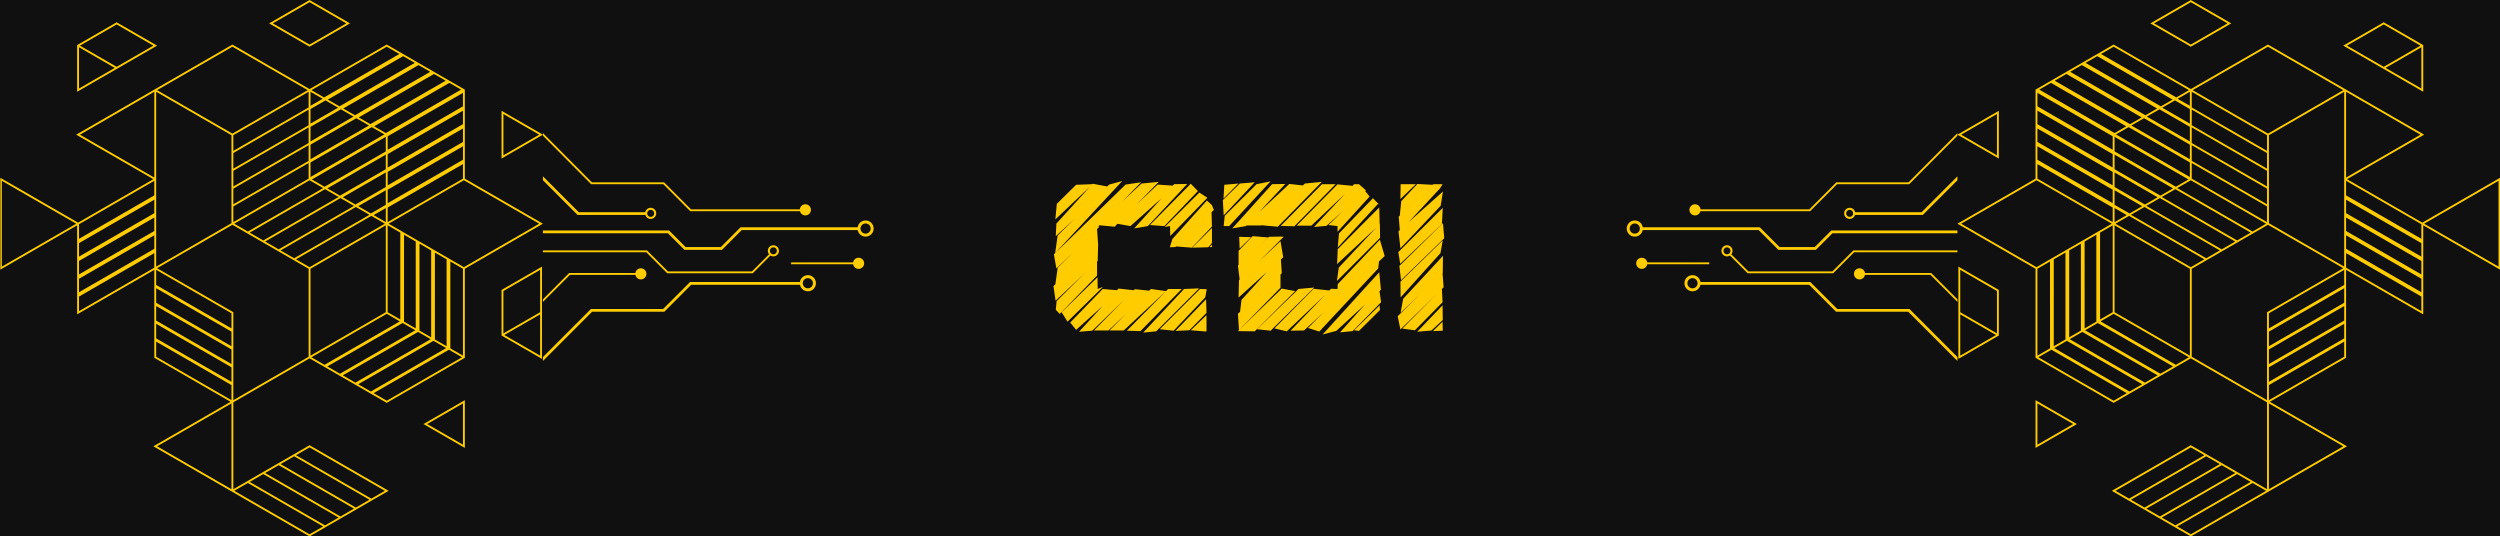 <svg xmlns="http://www.w3.org/2000/svg" xmlns:xlink="http://www.w3.org/1999/xlink" width="1920" zoomAndPan="magnify" viewBox="0 0 1440 309" height="412" preserveAspectRatio="xMidYMid meet" version="1.0"><defs><g/><clipPath id="dd5fab18da"><path d="M 0.211 0.023 L 312.727 0.023 L 312.727 308.973 L 0.211 308.973 Z M 0.211 0.023 " clip-rule="nonzero"/></clipPath><clipPath id="7ea3cc17a9"><path d="M 493 126 L 503.227 126 L 503.227 137 L 493 137 Z M 493 126 " clip-rule="nonzero"/></clipPath><clipPath id="d477f4a32a"><path d="M 312.727 76.68 L 495 76.68 L 495 207.93 L 312.727 207.93 Z M 312.727 76.68 " clip-rule="nonzero"/></clipPath><clipPath id="65cf363e07"><path d="M 1127.484 0.023 L 1440 0.023 L 1440 308.973 L 1127.484 308.973 Z M 1127.484 0.023 " clip-rule="nonzero"/></clipPath><clipPath id="18d6c75e72"><path d="M 937.09 126 L 947 126 L 947 137 L 937.09 137 Z M 937.09 126 " clip-rule="nonzero"/></clipPath><clipPath id="e05c818ce1"><path d="M 945 76.68 L 1127.484 76.68 L 1127.484 207.93 L 945 207.93 Z M 945 76.68 " clip-rule="nonzero"/></clipPath></defs><rect x="-144" width="1728" fill="#ffffff" y="-30.9" height="370.8" fill-opacity="1"/><rect x="-144" width="1728" fill="#ffffff" y="-30.9" height="370.8" fill-opacity="1"/><rect x="-144" width="1728" fill="#111011" y="-30.9" height="370.8" fill-opacity="1"/><g fill="#ffcc00" fill-opacity="1"><g transform="translate(602.088, 190.604)"><g><path d="M 7.125 -36.348 L 5.797 -26.805 L 4.711 -25.84 L 5.918 -17.387 L 22.941 -33.449 L 6.52 -17.148 L 6.039 -12.195 L 8.332 -9.781 L 29.824 -31.879 L 29.824 -39.969 L 30.188 -40.332 L 30.43 -49.629 L 30.43 -49.75 L 29.824 -58.684 L 31.152 -60.012 L 30.188 -60.375 L 30.672 -60.375 L 31.152 -60.859 L 39.969 -60.012 L 41.539 -61.703 L 49.023 -60.375 L 67.016 -76.434 L 51.199 -59.047 L 59.047 -60.375 L 81.746 -84.645 L 74.262 -84.523 L 73.414 -83.68 L 64.723 -84.285 L 52.527 -72.812 L 65.324 -85.852 L 55.426 -84.887 L 44.195 -74.383 L 55.184 -85.613 L 46.246 -84.285 L 5.676 -44.797 L 4.949 -44.074 L 6.398 -35.984 L 15.699 -44.918 Z M 14.371 -4.828 L 17.75 -0.605 L 33.086 -14.371 L 19.441 0.484 L 27.047 -0.121 L 45.887 -18.355 L 28.016 -0.242 L 36.348 -0.242 L 46.488 -9.781 L 36.949 -0.242 L 45.16 -0.242 L 69.551 -22.941 L 60.859 -24.148 L 59.891 -23.184 L 51.559 -24.027 L 50.957 -23.426 L 42.141 -24.391 L 41.297 -23.426 L 33.086 -24.148 Z M 6.641 -73.176 L 5.797 -64.238 L 25.719 -83.074 L 6.398 -61.824 L 6.039 -54.578 L 16.785 -64.48 L 7.125 -54.941 L 5.676 -44.797 L 44.316 -86.336 L 36.828 -84.285 L 35.621 -83.195 L 27.289 -84.766 L 27.047 -84.523 L 17.75 -84.164 Z M 71.727 -48.18 L 74.984 -48.301 L 75.348 -48.664 L 84.402 -47.938 L 95.996 -60.133 L 95.754 -68.344 L 97.082 -69.672 L 95.996 -72.449 L 93.098 -75.105 L 73.176 -52.887 Z M 46.973 -0.121 L 54.82 0.121 L 78.609 -24.148 L 70.758 -24.148 Z M 56.391 0.965 L 63.875 0.242 L 88.629 -24.512 L 79.938 -24.148 Z M 60.254 -60.98 L 68.586 -60.375 L 87.906 -80.539 L 83.801 -84.766 Z M 89.113 -24.148 L 65.93 -0.965 L 73.898 -0.121 L 92.133 -19.32 L 92.977 -24.027 Z M 9.418 -10.746 L 12.801 -5.312 L 33.207 -25.359 L 30.188 -24.148 L 30.066 -30.91 Z M 71.848 -60.375 L 71.969 -54.699 L 93.34 -76.676 L 88.75 -79.695 L 68.828 -59.891 Z M 74.984 0 L 82.957 -0.363 L 92.855 -10.383 L 92.617 -18.234 Z M 84.645 -47.938 L 93.824 -48.18 L 95.996 -50.594 L 95.996 -59.289 Z M 83.801 -0.363 L 92.734 0.363 L 92.855 -0.484 L 92.855 -9.055 Z M 95.996 -48.301 L 95.996 -49.75 L 94.547 -48.301 Z M 95.996 -48.301 "/></g></g></g><g fill="#ffcc00" fill-opacity="1"><g transform="translate(704.121, 190.604)"><g><path d="M 10.988 -17.871 L 10.145 -10.988 L 8.934 -9.902 L 9.539 -0.484 L 8.934 0.121 L 18.594 0.242 L 41.898 -22.941 L 34.172 -24.391 L 9.539 -0.484 L 33.449 -24.875 L 33.449 -32.48 L 34.172 -33.207 L 33.688 -41.176 L 35.016 -42.383 L 33.449 -51.68 L 21.133 -40.09 L 35.258 -54.215 L 33.809 -54.336 L 26.805 -54.215 L 21.855 -49.629 L 26.324 -53.855 L 17.387 -54.578 L 9.297 -46.125 L 9.297 -38.035 L 8.934 -37.676 L 9.902 -29.582 L 9.539 -29.223 L 9.297 -19.199 L 25.598 -33.93 Z M 29.945 -1.449 L 37.07 0.242 L 59.289 -20.891 L 39.242 -0.121 L 46.973 -0.242 L 58.441 -10.867 L 49.266 -1.691 L 55.785 0.363 L 89.719 -35.984 L 90.199 -40.09 L 93.461 -43.109 L 90.684 -52.527 L 66.414 -26.926 L 66.293 -24.148 L 62.547 -24.27 L 61.582 -23.305 L 52.527 -24.27 Z M 5.676 -59.047 L 13.523 -60.375 L 13.887 -60.738 L 22.461 -60.738 L 22.582 -60.859 L 31.879 -60.012 L 57.234 -85.852 L 47.453 -84.887 L 46.367 -83.801 L 38.52 -84.645 L 21.012 -68.344 L 36.227 -84.645 L 28.617 -84.523 Z M 66.293 -60.375 L 66.293 -57.113 L 84.766 -77.402 L 82.23 -80.539 L 82.715 -80.902 L 78.609 -84.523 L 75.832 -84.523 L 74.984 -83.559 L 66.293 -84.402 L 42.746 -60.617 L 51.199 -60.617 L 70.758 -79.09 L 52.77 -59.891 L 59.891 -60.496 L 69.43 -69.07 L 61.098 -60.98 Z M 66.414 -47.094 L 66.051 -38.52 L 88.75 -59.652 L 67.016 -36.465 L 65.93 -28.738 L 90.805 -53.613 L 90.684 -61.703 L 90.562 -61.582 L 90.32 -71.121 Z M 67.742 0.844 L 74.984 0.121 L 91.406 -16.543 L 90.441 -22.941 L 91.285 -23.668 L 90.32 -33.809 L 57.719 2.055 L 65.566 0 L 82.109 -15.215 Z M 19.922 -0.965 L 27.773 -0.121 L 52.887 -24.996 L 43.832 -24.148 Z M 33.57 -60.496 L 41.418 -60.254 L 65.203 -84.523 L 57.355 -84.523 Z M 0.723 -60.375 L 3.863 -60.375 L 27.652 -86.094 L 19.684 -84.523 L 1.328 -66.293 Z M 86.699 -76.434 L 67.137 -56.148 L 66.414 -48.059 L 89.719 -73.297 Z M 0.242 -75.348 L 0.723 -66.535 L 18.594 -85.613 L 10.023 -84.887 Z M 78.609 0 L 90.684 -11.953 L 90.562 -14.73 L 75.832 -0.363 Z M 0.605 -76.191 L 9.176 -84.887 L 1.086 -84.164 Z M 9.902 -47.453 L 16.543 -53.977 L 9.66 -54.215 Z M 89.84 -73.414 L 90.562 -72.449 L 89.719 -73.297 Z M 89.84 -73.414 "/></g></g></g><g fill="#ffcc00" fill-opacity="1"><g transform="translate(800.721, 190.604)"><g><path d="M 4.348 -8.453 L 5.918 -0.844 L 26.445 -20.891 L 7.004 -1.328 L 14.25 -0.363 L 30.188 -16.543 L 29.824 -24.148 L 30.793 -25.117 L 30.188 -33.207 L 30.309 -33.328 L 30.43 -43.227 L 7.488 -18.477 L 6.039 -10.504 L 17.027 -20.891 Z M 24.875 -84.523 L 24.512 -84.164 L 15.699 -84.645 L 6.398 -74.746 L 5.555 -66.414 L 7.246 -67.98 L 4.949 -65.809 L 5.555 -58.082 L 4.828 -57.355 L 5.918 -47.574 L 29.102 -72.086 L 30.43 -80.297 L 10.504 -62.547 L 28.738 -82.109 L 30.188 -84.523 Z M 5.312 -37.434 L 6.277 -29.223 L 31.152 -53.371 L 30.43 -62.066 Z M 4.711 -45.402 L 5.797 -38.641 L 29.824 -61.582 L 30.309 -70.879 Z M 5.918 -28.375 L 6.039 -19.32 L 28.98 -44.797 L 30.309 -52.164 Z M 15.578 0.484 L 23.789 -0.242 L 30.309 -6.277 L 30.188 -14.73 Z M 5.918 -75.953 L 14.852 -84.523 L 6.039 -84.523 Z M 30.309 -0.121 L 30.188 -5.312 L 24.633 0.121 Z M 30.309 -0.121 "/></g></g></g><g clip-path="url(#dd5fab18da)"><path fill="#ffcc00" d="M 46.043 77.57 L 88.879 52.859 L 88.879 102.285 Z M 45.508 170.816 L 88.875 145.797 L 88.875 154.188 L 45.508 179.211 Z M 88.875 143.312 L 45.508 168.332 L 45.508 160.559 L 88.875 135.539 Z M 45.508 150.305 L 88.875 125.281 L 88.875 133.059 L 45.508 158.074 Z M 45.508 140.047 L 88.875 115.023 L 88.875 122.801 L 45.508 147.82 Z M 45.508 129.164 C 59.965 120.836 74.422 112.484 88.875 104.145 L 88.875 112.543 L 45.508 137.562 Z M 67.191 12.844 C 59.598 17.215 52.012 21.594 44.43 25.977 L 44.43 52.859 L 90.488 26.285 Z M 67.191 38.484 L 46.043 26.285 L 67.191 14.086 L 88.34 26.285 Z M 45.508 27.215 L 66.117 39.105 L 45.508 50.996 Z M 223.297 99.02 L 266.668 73.996 L 266.668 81.77 L 223.297 106.793 Z M 223.297 88.762 L 266.668 63.738 L 266.668 71.516 L 223.297 96.535 Z M 223.297 78.5 L 266.668 53.48 L 266.668 61.258 L 223.297 86.277 Z M 215.484 72.754 L 258.855 47.73 L 265.594 51.617 L 222.219 76.641 Z M 206.594 67.625 L 249.969 42.602 L 256.703 46.488 L 213.332 71.512 Z M 179.383 51.93 L 222.758 26.906 L 230.035 31.102 L 186.66 56.125 Z M 222.219 107.723 L 204.711 117.824 L 197.438 113.625 L 222.219 99.328 Z M 215.215 123.883 L 222.219 119.844 L 222.219 127.926 Z M 222.219 117.98 L 213.602 122.953 L 206.324 118.754 L 222.219 109.586 Z M 134.402 118.91 L 177.773 93.891 L 177.773 102.902 L 134.402 127.926 Z M 134.402 108.652 L 177.773 83.633 L 177.773 92.648 L 134.402 117.668 Z M 134.402 98.395 L 177.773 73.375 L 177.773 82.391 L 134.402 107.41 Z M 203.914 118.594 L 160.531 143.625 L 152.719 139.117 L 196.102 114.086 Z M 170.496 149.371 L 213.875 124.348 L 221.684 128.855 L 178.309 153.879 Z M 212.801 123.727 L 169.422 148.75 L 161.609 144.246 L 204.992 119.215 Z M 223.297 119.531 L 266.668 94.512 L 266.668 102.906 L 223.297 127.926 Z M 266.668 92.027 L 223.297 117.047 L 223.297 109.273 L 266.668 84.254 Z M 197.703 62.496 L 241.078 37.473 L 247.816 41.359 L 204.441 66.383 Z M 238.926 36.23 L 195.555 61.254 L 188.812 57.367 L 232.188 32.344 Z M 188.547 108.5 L 222.219 89.07 L 222.219 97.469 L 195.82 112.695 Z M 222.219 87.211 L 186.934 107.566 L 179.656 103.367 L 222.219 78.812 Z M 178.852 73.062 L 196.359 62.961 L 203.637 67.16 L 178.852 81.457 Z M 185.859 56.902 L 178.852 60.945 L 178.852 52.859 Z M 178.852 62.805 L 187.469 57.832 L 194.746 62.031 L 178.852 71.203 Z M 212.527 72.289 L 178.852 91.715 L 178.852 83.32 L 205.25 68.09 Z M 178.852 93.574 L 214.137 73.219 L 221.414 77.414 L 178.852 101.973 Z M 143.828 133.988 L 187.211 108.961 L 195.027 113.465 L 151.645 138.496 Z M 186.133 108.34 L 142.754 133.367 L 134.938 128.859 L 178.312 103.832 Z M 134.402 88.141 L 177.773 63.121 L 177.773 72.133 L 134.402 97.156 Z M 177.773 61.879 L 134.402 86.898 L 134.402 77.879 L 177.773 52.859 Z M 177.238 51.93 L 133.863 76.953 L 90.488 51.93 L 133.863 26.906 Z M 288.891 167.008 C 288.891 175.762 288.906 184.52 288.891 193.273 L 312.188 206.711 C 312.199 189 312.191 171.285 312.191 153.57 Z M 290.504 192.961 L 311.113 181.07 L 311.113 204.852 Z M 311.113 179.832 L 289.965 192.035 L 289.965 167.629 L 311.117 155.43 Z M 288.891 63.82 L 288.891 91.324 L 312.727 77.57 Z M 289.969 65.68 L 310.578 77.57 L 289.969 89.461 Z M 178.309 0.023 C 170.539 4.496 162.777 8.984 155.012 13.465 C 162.777 17.945 170.551 22.418 178.309 26.906 C 186.07 22.418 193.844 17.945 201.609 13.465 Z M 178.309 1.266 L 199.461 13.465 L 178.309 25.668 L 157.16 13.465 Z M 178.848 154.809 L 222.219 129.785 L 222.219 179.832 L 178.848 204.852 Z M 134.398 230.496 L 134.398 179.832 L 90.488 154.496 L 133.863 129.477 C 148.512 137.898 163.129 146.375 177.773 154.809 L 177.773 205.477 Z M 133.324 191.023 L 133.324 199.418 L 89.953 174.395 L 89.953 166 Z M 89.953 155.43 L 133.324 180.453 L 133.324 189.16 L 89.953 164.137 Z M 133.324 209.672 L 89.953 184.652 L 89.953 176.258 L 133.324 201.281 Z M 133.324 219.93 L 89.953 194.91 L 89.953 186.516 L 133.324 211.535 Z M 89.953 196.77 L 133.324 221.793 L 133.324 230.496 L 89.953 205.477 Z M 230.574 133.984 L 230.574 184.027 L 223.293 179.832 L 223.297 129.785 Z M 239.465 139.113 L 239.465 189.16 L 232.723 185.27 L 232.723 135.223 Z M 248.355 144.242 L 248.355 194.289 L 241.613 190.398 L 241.613 140.352 Z M 257.242 149.371 L 257.242 199.418 L 250.5 195.527 L 250.504 145.484 Z M 266.668 204.852 L 259.391 200.656 L 259.391 150.609 L 266.668 154.809 Z M 215.215 226.453 L 258.586 201.434 L 266.129 205.785 L 222.758 230.805 Z M 256.973 200.5 L 213.602 225.523 L 206.324 221.324 L 249.695 196.305 Z M 230.301 185.113 L 186.93 210.137 L 179.387 205.785 L 222.758 180.762 Z M 197.438 216.199 L 240.809 191.176 L 248.082 195.375 L 204.711 220.395 Z M 239.191 190.246 L 195.82 215.266 L 188.543 211.066 L 231.914 186.047 Z M 246.055 244.246 L 266.668 232.359 L 266.668 256.137 Z M 243.906 244.25 L 267.746 258 L 267.746 230.496 Z M 90.488 257.066 L 133.324 232.355 L 133.324 281.781 Z M 213.867 287.219 L 170.496 262.195 L 178.309 257.688 L 221.684 282.711 Z M 187.199 302.605 L 143.824 277.582 L 151.641 273.074 L 195.012 298.098 Z M 142.75 278.203 L 186.125 303.227 L 178.309 307.734 L 134.934 282.711 Z M 204.977 292.352 L 161.605 267.328 L 169.422 262.816 L 212.793 287.84 Z M 160.527 267.945 L 203.902 292.969 L 196.09 297.48 L 152.715 272.457 Z M 89.953 52.859 L 133.324 77.879 L 133.324 128.547 L 89.953 153.566 C 89.953 119.992 89.953 86.43 89.953 52.859 Z M 132.789 231.43 L 88.34 257.07 C 118.324 274.379 148.309 291.688 178.309 308.973 C 193.484 300.23 208.656 291.469 223.832 282.711 C 208.66 273.953 193.477 265.219 178.309 256.449 L 134.398 281.781 C 134.398 265.102 134.391 248.418 134.398 231.738 C 149.043 223.309 163.68 214.855 178.309 206.402 L 222.758 232.047 C 237.77 223.426 252.754 214.75 267.746 206.094 L 267.746 154.805 L 312.727 128.855 L 267.746 102.906 L 267.746 51.621 C 252.75 42.969 237.766 34.293 222.758 25.668 L 178.309 51.309 L 133.863 25.668 C 103.852 42.926 73.883 60.27 43.895 77.57 L 88.34 103.215 L 44.969 128.238 L -0.02 102.285 C -0.02 120 -0.027 137.715 -0.016 155.43 C 14.797 146.883 29.609 138.328 44.43 129.785 L 44.43 181.074 C 59.242 172.527 74.066 163.984 88.879 155.43 L 88.879 206.094 C 103.508 214.543 118.141 223 132.789 231.43 Z M 223.832 128.855 L 267.207 103.832 L 310.578 128.855 L 267.203 153.879 C 252.746 145.539 238.289 137.195 223.832 128.855 Z M 1.055 104.141 L 43.895 128.855 L 1.059 153.57 L 1.055 104.141 " fill-opacity="1" fill-rule="nonzero"/></g><path fill="#ffcc00" d="M 492.145 152.203 L 455.684 152.203 L 455.684 151.133 L 492.145 151.133 L 492.145 152.203 " fill-opacity="1" fill-rule="nonzero"/><g clip-path="url(#7ea3cc17a9)"><path fill="#ffcc00" d="M 498.582 134.578 C 496.965 134.578 495.652 133.266 495.652 131.641 C 495.652 130.02 496.965 128.707 498.582 128.707 C 500.199 128.707 501.512 130.02 501.512 131.641 C 501.512 133.266 500.199 134.578 498.582 134.578 Z M 498.582 126.984 C 496.012 126.984 493.934 129.07 493.934 131.641 C 493.934 134.215 496.012 136.301 498.582 136.301 C 501.148 136.301 503.227 134.215 503.227 131.641 C 503.227 129.07 501.148 126.984 498.582 126.984 " fill-opacity="1" fill-rule="nonzero"/></g><path fill="#ffcc00" d="M 465.332 166.074 C 463.715 166.074 462.402 164.762 462.402 163.137 C 462.402 161.516 463.715 160.203 465.332 160.203 C 466.949 160.203 468.262 161.516 468.262 163.137 C 468.262 164.762 466.949 166.074 465.332 166.074 Z M 465.332 158.48 C 462.766 158.48 460.684 160.566 460.684 163.137 C 460.684 165.711 462.766 167.797 465.332 167.797 C 467.898 167.797 469.98 165.711 469.98 163.137 C 469.98 160.566 467.898 158.48 465.332 158.48 " fill-opacity="1" fill-rule="nonzero"/><path fill="#ffcc00" d="M 369.133 154.527 C 367.363 154.527 365.926 155.965 365.926 157.738 C 365.926 159.512 367.363 160.953 369.133 160.953 C 370.902 160.953 372.336 159.512 372.336 157.738 C 372.336 155.965 370.902 154.527 369.133 154.527 " fill-opacity="1" fill-rule="nonzero"/><path fill="#ffcc00" d="M 494.555 148.457 C 492.785 148.457 491.352 149.895 491.352 151.668 C 491.352 153.441 492.785 154.879 494.555 154.879 C 496.328 154.879 497.762 153.441 497.762 151.668 C 497.762 149.895 496.328 148.457 494.555 148.457 " fill-opacity="1" fill-rule="nonzero"/><path fill="#ffcc00" d="M 463.891 117.66 C 462.121 117.66 460.684 119.098 460.684 120.871 C 460.684 122.645 462.121 124.082 463.891 124.082 C 465.66 124.082 467.094 122.645 467.094 120.871 C 467.094 119.098 465.66 117.66 463.891 117.66 " fill-opacity="1" fill-rule="nonzero"/><path fill="#ffcc00" d="M 445.469 146.5 C 444.352 146.5 443.445 145.594 443.445 144.473 C 443.445 143.355 444.352 142.449 445.469 142.449 C 446.582 142.449 447.488 143.355 447.488 144.473 C 447.488 145.594 446.582 146.5 445.469 146.5 Z M 445.469 141.262 C 443.695 141.262 442.262 142.699 442.262 144.473 C 442.262 146.25 443.695 147.688 445.469 147.688 C 447.238 147.688 448.672 146.25 448.672 144.473 C 448.672 142.699 447.238 141.262 445.469 141.262 " fill-opacity="1" fill-rule="nonzero"/><path fill="#ffcc00" d="M 374.793 124.922 C 373.676 124.922 372.77 124.016 372.77 122.898 C 372.77 121.777 373.676 120.871 374.793 120.871 C 375.906 120.871 376.812 121.777 376.812 122.898 C 376.812 124.016 375.906 124.922 374.793 124.922 Z M 374.793 119.684 C 373.023 119.684 371.586 121.121 371.586 122.898 C 371.586 124.672 373.023 126.109 374.793 126.109 C 376.562 126.109 377.996 124.672 377.996 122.898 C 377.996 121.121 376.562 119.684 374.793 119.684 " fill-opacity="1" fill-rule="nonzero"/><g clip-path="url(#d477f4a32a)"><path fill="#ffcc00" d="M 381.961 177.977 L 340.379 177.977 L 312.73 205.656 L 312.73 207.922 L 341.043 179.578 L 382.625 179.578 L 398.129 164.039 L 461.645 164.039 L 461.645 162.438 L 397.465 162.438 Z M 372.449 123.82 L 372.449 122.219 L 333.352 122.219 L 312.73 101.555 L 312.73 103.82 L 332.688 123.82 Z M 426.562 130.914 L 415.18 142.324 L 394.934 142.324 L 385.391 132.762 L 312.73 132.762 L 312.73 134.363 L 384.73 134.363 L 394.27 143.926 L 415.84 143.926 L 427.227 132.516 L 494.559 132.516 L 494.559 130.914 Z M 340.492 106.105 L 382.07 106.105 L 397.574 121.645 L 461.645 121.645 L 461.645 120.574 L 398.016 120.574 L 382.512 105.035 L 340.934 105.035 L 312.73 76.676 L 312.73 78.188 L 340.336 105.949 Z M 384.164 157.25 L 384.32 157.406 L 433.57 157.406 L 443.828 147.125 L 443.074 146.371 L 433.129 156.34 L 384.762 156.34 L 372.828 144.375 L 372.672 144.219 L 312.73 144.219 L 312.73 145.289 L 372.23 145.289 Z M 366.297 158.336 L 366.297 157.266 L 327.824 157.266 L 312.73 172.395 L 312.73 173.906 L 328.266 158.336 L 366.297 158.336 " fill-opacity="1" fill-rule="nonzero"/></g><g clip-path="url(#65cf363e07)"><path fill="#ffcc00" d="M 1394.168 77.57 L 1351.332 52.859 L 1351.332 102.285 Z M 1394.707 170.816 L 1351.336 145.797 L 1351.336 154.188 L 1394.707 179.211 Z M 1351.34 143.312 L 1394.707 168.332 L 1394.707 160.559 L 1351.336 135.539 Z M 1394.707 150.305 L 1351.336 125.281 L 1351.336 133.059 L 1394.707 158.074 Z M 1394.707 140.047 L 1351.336 115.023 L 1351.336 122.801 L 1394.707 147.82 Z M 1394.707 129.164 C 1380.246 120.836 1365.793 112.484 1351.336 104.145 L 1351.336 112.543 L 1394.707 137.562 Z M 1373.023 12.844 C 1380.613 17.215 1388.199 21.594 1395.785 25.977 L 1395.785 52.859 L 1349.723 26.285 Z M 1373.023 38.484 L 1394.172 26.285 L 1373.023 14.086 L 1351.875 26.285 Z M 1394.707 27.215 L 1374.098 39.105 L 1394.707 50.996 Z M 1216.914 99.02 L 1173.547 73.996 L 1173.547 81.77 L 1216.914 106.793 Z M 1216.914 88.762 L 1173.547 63.738 L 1173.547 71.516 L 1216.914 96.535 Z M 1216.914 78.5 L 1173.547 53.48 L 1173.547 61.258 L 1216.914 86.277 Z M 1224.73 72.754 L 1181.355 47.73 L 1174.617 51.617 L 1217.992 76.641 Z M 1233.617 67.625 L 1190.246 42.602 L 1183.508 46.488 L 1226.883 71.512 Z M 1260.828 51.93 L 1217.453 26.906 L 1210.18 31.102 L 1253.551 56.125 Z M 1217.992 107.723 L 1235.5 117.824 L 1242.773 113.625 L 1217.992 99.328 Z M 1224.996 123.883 L 1217.992 119.844 L 1217.992 127.926 Z M 1217.992 117.98 L 1226.609 122.953 L 1233.887 118.754 L 1217.992 109.586 Z M 1305.809 118.91 L 1262.441 93.891 L 1262.441 102.902 L 1305.809 127.926 Z M 1305.809 108.652 L 1262.441 83.633 L 1262.441 92.648 L 1305.809 117.668 Z M 1305.809 98.395 L 1262.441 73.375 L 1262.441 82.391 L 1305.809 107.41 Z M 1236.297 118.594 L 1279.68 143.625 L 1287.492 139.117 L 1244.109 114.086 Z M 1269.715 149.371 L 1226.336 124.348 L 1218.527 128.855 L 1261.902 153.879 Z M 1227.414 123.727 L 1270.789 148.75 L 1278.602 144.246 L 1235.223 119.215 Z M 1216.914 119.531 L 1173.547 94.512 L 1173.547 102.906 L 1216.914 127.926 Z M 1173.547 92.027 L 1216.914 117.047 L 1216.914 109.273 L 1173.547 84.254 Z M 1242.508 62.496 L 1199.133 37.473 L 1192.398 41.359 L 1235.77 66.383 Z M 1201.285 36.23 L 1244.66 61.254 L 1251.398 57.367 L 1208.027 32.344 Z M 1251.664 108.5 L 1217.992 89.07 L 1217.992 97.469 L 1244.391 112.695 Z M 1217.992 87.211 L 1253.277 107.566 L 1260.555 103.367 L 1217.992 78.812 Z M 1261.363 73.062 L 1243.852 62.961 L 1236.574 67.16 L 1261.363 81.457 Z M 1254.352 56.902 L 1261.363 60.945 L 1261.363 52.859 Z M 1261.363 62.805 L 1252.742 57.832 L 1245.465 62.031 L 1261.363 71.203 Z M 1227.684 72.289 L 1261.363 91.715 L 1261.363 83.32 L 1234.961 68.09 Z M 1261.363 93.574 L 1226.074 73.219 L 1218.797 77.414 L 1261.363 101.973 Z M 1296.383 133.988 L 1253 108.961 L 1245.188 113.465 L 1288.57 138.496 Z M 1254.078 108.34 L 1297.457 133.367 L 1305.273 128.859 L 1261.902 103.832 Z M 1305.809 88.141 L 1262.441 63.121 L 1262.441 72.133 L 1305.809 97.156 Z M 1262.441 61.879 L 1305.809 86.898 L 1305.809 77.879 L 1262.441 52.859 Z M 1262.977 51.93 L 1306.348 76.953 L 1349.723 51.93 L 1306.348 26.906 Z M 1151.32 167.008 C 1151.32 175.762 1151.309 184.52 1151.32 193.273 L 1128.023 206.711 C 1128.016 189 1128.023 171.285 1128.023 153.57 Z M 1149.711 192.961 L 1129.098 181.07 L 1129.098 204.852 Z M 1129.098 179.832 L 1150.246 192.035 L 1150.246 167.629 L 1129.094 155.43 Z M 1151.32 63.82 L 1151.32 91.324 L 1127.484 77.57 Z M 1150.242 65.68 L 1129.633 77.57 L 1150.242 89.461 Z M 1261.902 0.023 C 1269.672 4.496 1277.434 8.984 1285.199 13.465 C 1277.434 17.945 1269.664 22.418 1261.902 26.906 C 1254.141 22.418 1246.367 17.945 1238.605 13.465 Z M 1261.902 1.266 L 1240.754 13.465 L 1261.902 25.668 L 1283.051 13.465 Z M 1261.363 154.809 L 1217.992 129.785 L 1217.992 179.832 L 1261.363 204.852 Z M 1305.812 230.496 L 1305.812 179.832 L 1349.723 154.496 L 1306.348 129.477 C 1291.699 137.898 1277.082 146.375 1262.441 154.809 L 1262.441 205.477 Z M 1306.887 191.023 L 1306.887 199.418 L 1350.258 174.395 L 1350.258 166 Z M 1350.258 155.43 L 1306.887 180.453 L 1306.887 189.16 L 1350.258 164.137 Z M 1306.887 209.672 L 1350.258 184.652 L 1350.258 176.258 L 1306.887 201.281 Z M 1306.887 219.93 L 1350.258 194.91 L 1350.258 186.516 L 1306.887 211.535 Z M 1350.258 196.77 L 1306.887 221.793 L 1306.887 230.496 L 1350.258 205.477 Z M 1209.637 133.984 L 1209.641 184.027 L 1216.918 179.832 L 1216.918 129.785 Z M 1200.746 139.113 L 1200.746 189.16 L 1207.492 185.27 L 1207.488 135.223 Z M 1191.855 144.242 L 1191.855 194.289 L 1198.602 190.398 L 1198.598 140.352 Z M 1182.969 149.371 L 1182.969 199.418 L 1189.711 195.527 L 1189.711 145.484 Z M 1173.547 204.852 L 1180.824 200.656 L 1180.82 150.609 L 1173.547 154.809 Z M 1225 226.453 L 1181.629 201.434 L 1174.082 205.785 L 1217.453 230.805 Z M 1183.242 200.5 L 1226.613 225.523 L 1233.887 221.324 L 1190.516 196.305 Z M 1209.91 185.113 L 1253.281 210.137 L 1260.824 205.785 L 1217.457 180.762 Z M 1242.777 216.199 L 1199.406 191.176 L 1192.129 195.375 L 1235.5 220.395 Z M 1201.02 190.246 L 1244.391 215.266 L 1251.668 211.066 L 1208.297 186.047 Z M 1194.156 244.246 L 1173.547 232.359 L 1173.547 256.137 Z M 1196.305 244.25 L 1172.469 258 L 1172.469 230.496 Z M 1349.723 257.066 L 1306.887 232.355 L 1306.887 281.781 Z M 1226.344 287.219 L 1269.715 262.195 L 1261.902 257.688 L 1218.527 282.711 Z M 1253.012 302.605 L 1296.387 277.582 L 1288.574 273.074 L 1245.199 298.098 Z M 1297.461 278.203 L 1254.09 303.227 L 1261.902 307.734 L 1305.277 282.711 Z M 1235.234 292.352 L 1278.609 267.328 L 1270.793 262.816 L 1227.418 287.84 Z M 1279.684 267.945 L 1236.312 292.969 L 1244.125 297.48 L 1287.496 272.457 Z M 1350.262 52.859 L 1306.891 77.879 L 1306.891 128.547 L 1350.258 153.566 C 1350.258 119.992 1350.262 86.43 1350.262 52.859 Z M 1307.426 231.43 L 1351.871 257.07 C 1321.887 274.379 1291.902 291.688 1261.902 308.973 C 1246.727 300.23 1231.555 291.469 1216.383 282.711 C 1231.555 273.953 1246.738 265.219 1261.902 256.449 L 1305.812 281.781 C 1305.812 265.102 1305.824 248.418 1305.812 231.738 C 1291.168 223.309 1276.535 214.855 1261.902 206.402 L 1217.453 232.047 C 1202.445 223.426 1187.457 214.75 1172.465 206.094 L 1172.465 154.805 L 1127.488 128.855 L 1172.465 102.906 L 1172.465 51.621 C 1187.461 42.969 1202.445 34.293 1217.457 25.668 L 1261.902 51.309 L 1306.348 25.668 C 1336.363 42.926 1366.328 60.27 1396.32 77.57 L 1351.871 103.215 L 1395.246 128.238 L 1440.23 102.285 C 1440.23 120 1440.238 137.715 1440.227 155.43 C 1425.414 146.883 1410.602 138.328 1395.785 129.785 L 1395.785 181.074 C 1380.969 172.527 1366.148 163.984 1351.336 155.43 L 1351.336 206.094 C 1336.703 214.543 1322.07 223 1307.426 231.43 Z M 1216.379 128.855 L 1173.008 103.832 L 1129.633 128.855 L 1173.008 153.879 C 1187.465 145.539 1201.922 137.195 1216.379 128.855 Z M 1439.156 104.141 L 1396.32 128.855 L 1439.156 153.57 L 1439.156 104.141 " fill-opacity="1" fill-rule="nonzero"/></g><path fill="#ffcc00" d="M 948.066 152.203 L 984.531 152.203 L 984.531 151.133 L 948.066 151.133 L 948.066 152.203 " fill-opacity="1" fill-rule="nonzero"/><g clip-path="url(#18d6c75e72)"><path fill="#ffcc00" d="M 941.633 134.578 C 943.25 134.578 944.562 133.266 944.562 131.641 C 944.562 130.02 943.25 128.707 941.633 128.707 C 940.012 128.707 938.703 130.02 938.703 131.641 C 938.703 133.266 940.012 134.578 941.633 134.578 Z M 941.633 126.984 C 944.199 126.984 946.281 129.07 946.281 131.641 C 946.281 134.215 944.199 136.301 941.633 136.301 C 939.066 136.301 936.984 134.215 936.984 131.641 C 936.984 129.07 939.066 126.984 941.633 126.984 " fill-opacity="1" fill-rule="nonzero"/></g><path fill="#ffcc00" d="M 974.879 166.074 C 976.5 166.074 977.809 164.762 977.809 163.137 C 977.809 161.516 976.5 160.203 974.879 160.203 C 973.262 160.203 971.949 161.516 971.949 163.137 C 971.949 164.762 973.262 166.074 974.879 166.074 Z M 974.879 158.48 C 977.445 158.48 979.527 160.566 979.527 163.137 C 979.527 165.711 977.445 167.797 974.879 167.797 C 972.312 167.797 970.234 165.711 970.234 163.137 C 970.234 160.566 972.312 158.48 974.879 158.48 " fill-opacity="1" fill-rule="nonzero"/><path fill="#ffcc00" d="M 1071.078 154.527 C 1072.852 154.527 1074.285 155.965 1074.285 157.738 C 1074.285 159.512 1072.852 160.953 1071.078 160.953 C 1069.309 160.953 1067.875 159.512 1067.875 157.738 C 1067.875 155.965 1069.309 154.527 1071.078 154.527 " fill-opacity="1" fill-rule="nonzero"/><path fill="#ffcc00" d="M 945.656 148.457 C 947.426 148.457 948.863 149.895 948.863 151.668 C 948.863 153.441 947.426 154.879 945.656 154.879 C 943.887 154.879 942.449 153.441 942.449 151.668 C 942.449 149.895 943.887 148.457 945.656 148.457 " fill-opacity="1" fill-rule="nonzero"/><path fill="#ffcc00" d="M 976.324 117.66 C 978.094 117.66 979.527 119.098 979.527 120.871 C 979.527 122.645 978.094 124.082 976.324 124.082 C 974.551 124.082 973.117 122.645 973.117 120.871 C 973.117 119.098 974.551 117.66 976.324 117.66 " fill-opacity="1" fill-rule="nonzero"/><path fill="#ffcc00" d="M 994.746 146.5 C 995.863 146.5 996.766 145.594 996.766 144.473 C 996.766 143.355 995.863 142.449 994.746 142.449 C 993.629 142.449 992.727 143.355 992.727 144.473 C 992.727 145.594 993.629 146.5 994.746 146.5 Z M 994.746 141.262 C 996.516 141.262 997.949 142.699 997.949 144.473 C 997.949 146.25 996.516 147.688 994.746 147.688 C 992.977 147.688 991.539 146.25 991.539 144.473 C 991.539 142.699 992.977 141.262 994.746 141.262 " fill-opacity="1" fill-rule="nonzero"/><path fill="#ffcc00" d="M 1065.422 124.922 C 1066.535 124.922 1067.441 124.016 1067.441 122.898 C 1067.441 121.777 1066.535 120.871 1065.422 120.871 C 1064.305 120.871 1063.398 121.777 1063.398 122.898 C 1063.398 124.016 1064.305 124.922 1065.422 124.922 Z M 1065.422 119.684 C 1067.191 119.684 1068.625 121.121 1068.625 122.898 C 1068.625 124.672 1067.191 126.109 1065.422 126.109 C 1063.648 126.109 1062.215 124.672 1062.215 122.898 C 1062.215 121.121 1063.648 119.684 1065.422 119.684 " fill-opacity="1" fill-rule="nonzero"/><g clip-path="url(#e05c818ce1)"><path fill="#ffcc00" d="M 1058.25 177.977 L 1099.832 177.977 L 1127.48 205.656 L 1127.48 207.922 L 1099.168 179.578 L 1057.59 179.578 L 1042.086 164.039 L 978.566 164.039 L 978.566 162.438 L 1042.75 162.438 Z M 1067.762 123.82 L 1067.762 122.219 L 1106.863 122.219 L 1127.48 101.555 L 1127.48 103.82 L 1107.523 123.82 Z M 1013.648 130.914 L 1025.035 142.324 L 1045.281 142.324 L 1054.82 132.762 L 1127.48 132.762 L 1127.48 134.363 L 1055.484 134.363 L 1045.941 143.926 L 1024.371 143.926 L 1012.988 132.516 L 945.656 132.516 L 945.656 130.914 Z M 1099.723 106.105 L 1058.141 106.105 L 1042.637 121.645 L 978.566 121.645 L 978.566 120.574 L 1042.195 120.574 L 1057.699 105.035 L 1099.281 105.035 L 1127.48 76.676 L 1127.48 78.188 L 1099.879 105.949 Z M 1056.047 157.25 L 1055.891 157.406 L 1006.641 157.406 L 996.383 147.125 L 997.137 146.371 L 1007.082 156.34 L 1055.449 156.34 L 1067.387 144.375 L 1067.543 144.219 L 1127.48 144.219 L 1127.48 145.289 L 1067.984 145.289 Z M 1073.914 158.336 L 1073.914 157.266 L 1112.387 157.266 L 1127.48 172.395 L 1127.48 173.906 L 1111.945 158.336 L 1073.914 158.336 " fill-opacity="1" fill-rule="nonzero"/></g></svg>